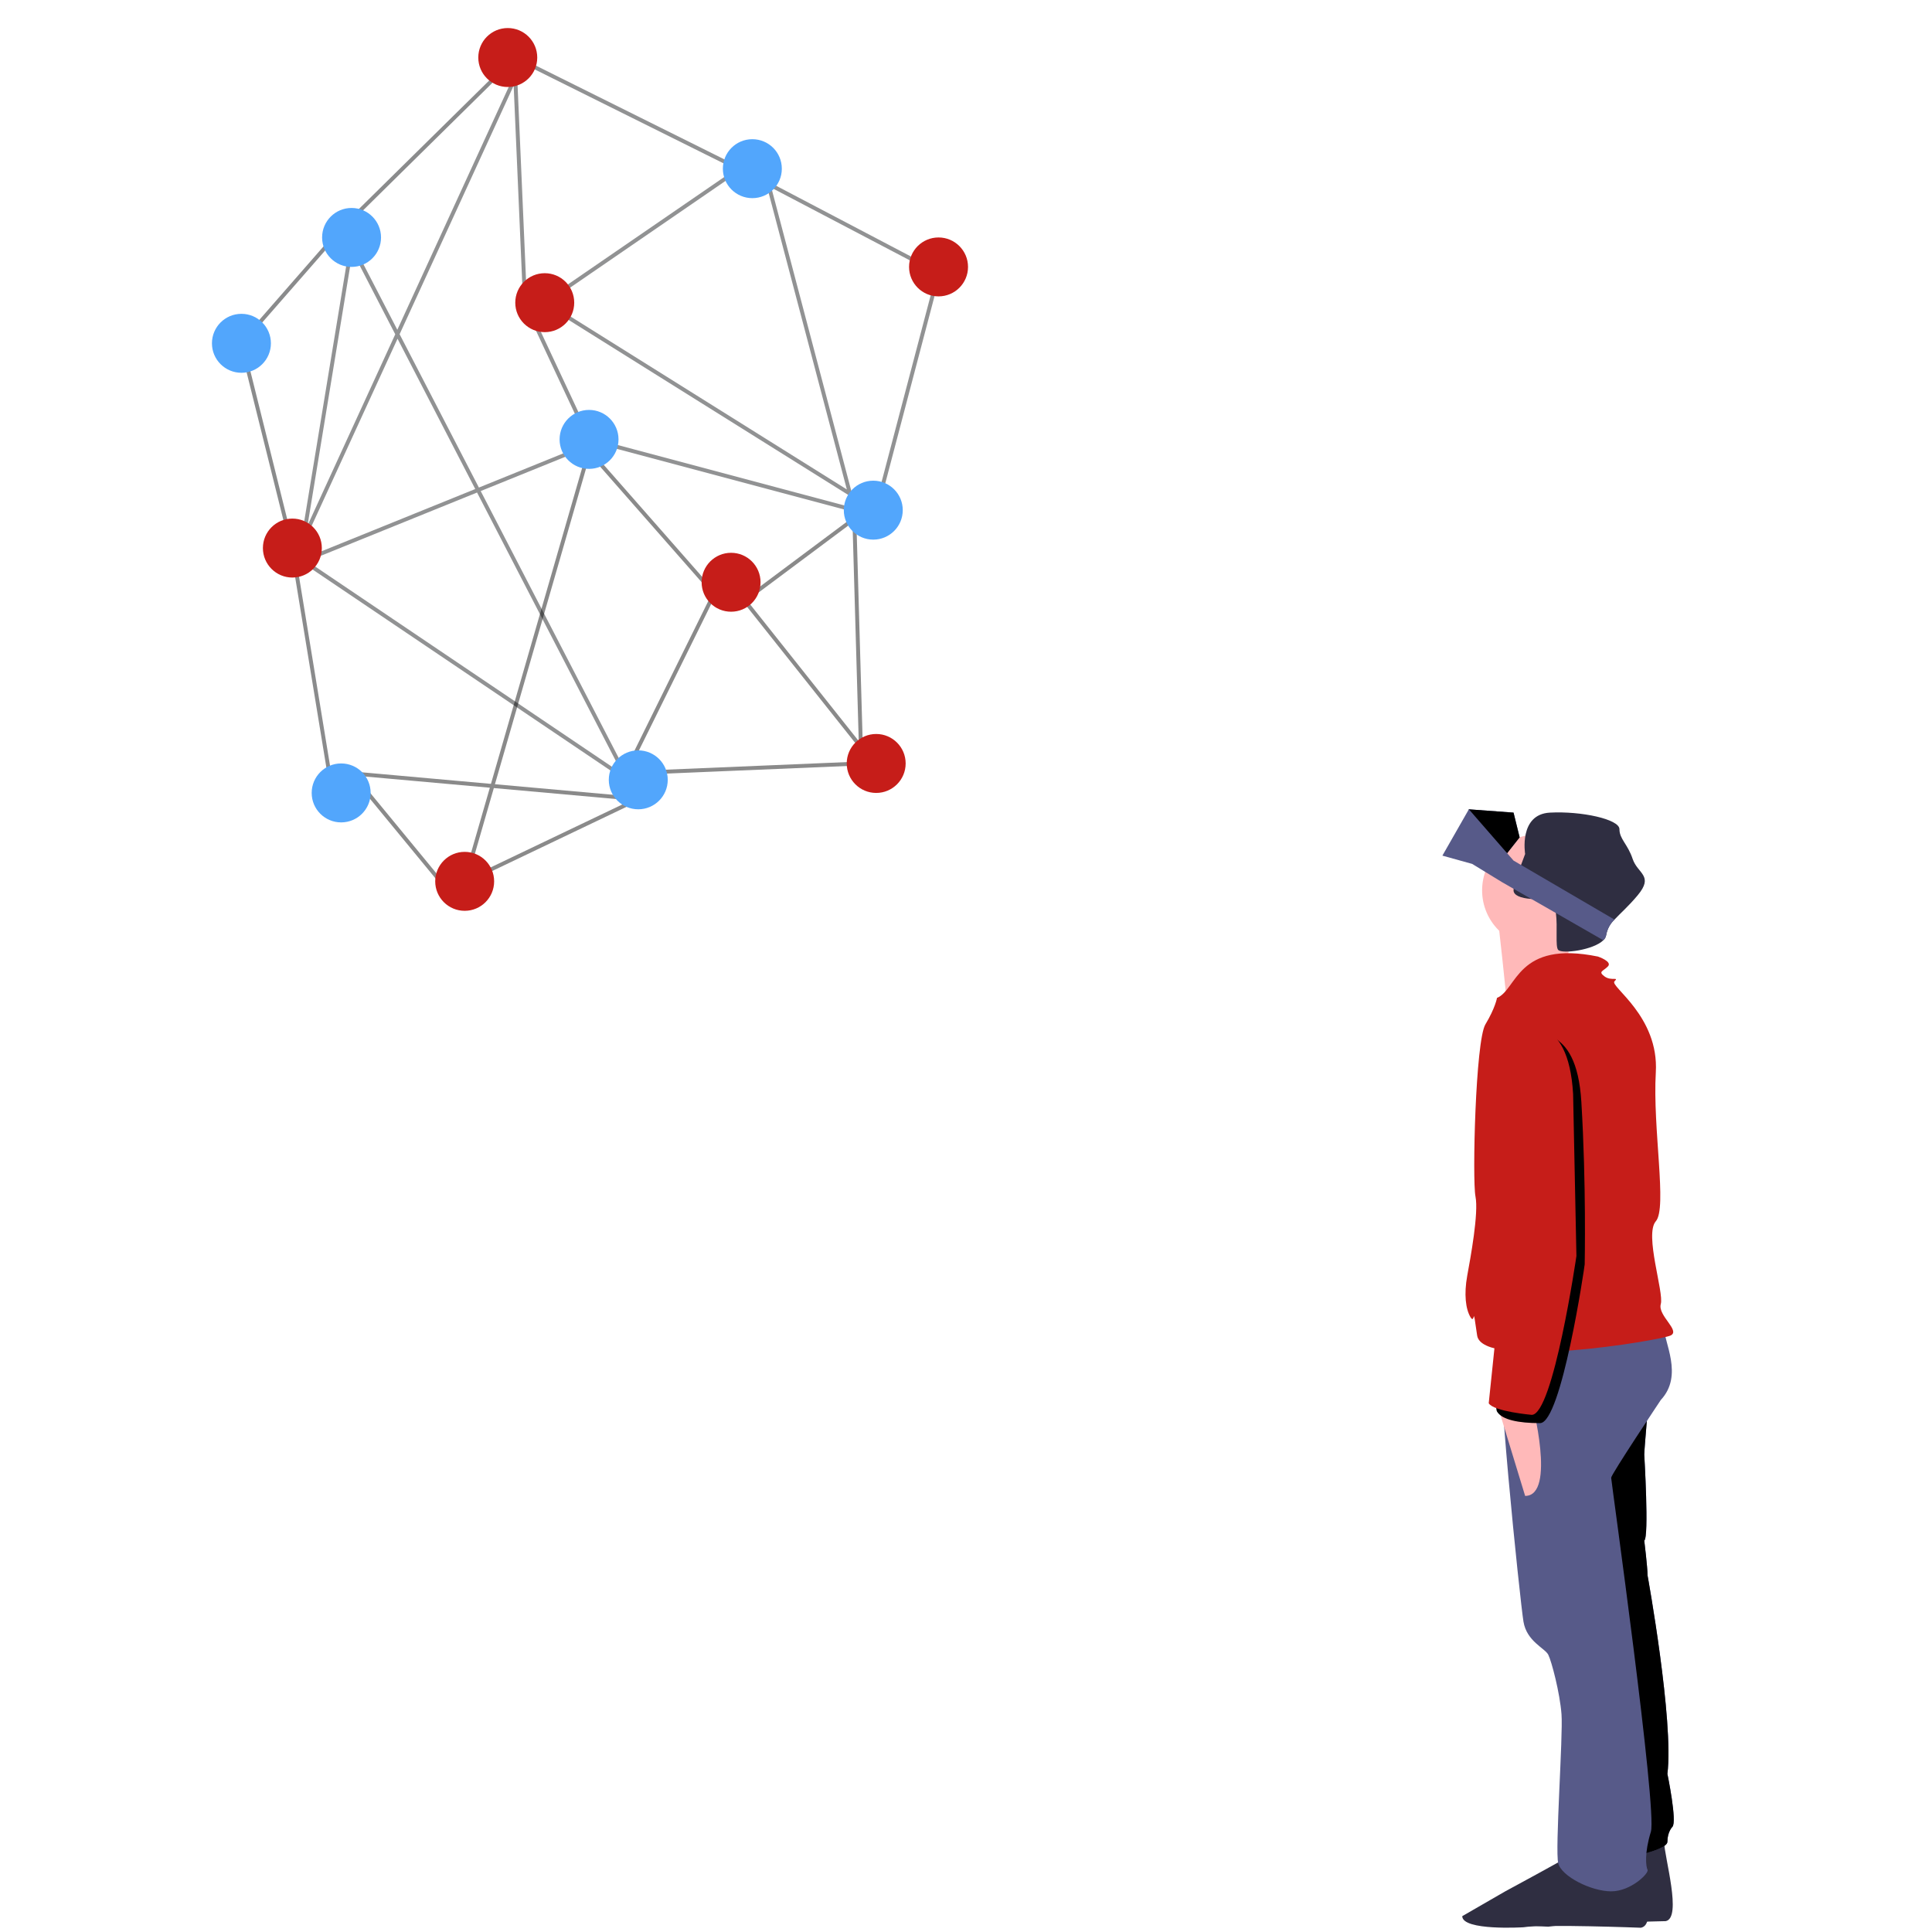 <?xml version="1.0" encoding="UTF-8" standalone="no"?>
<!DOCTYPE svg PUBLIC "-//W3C//DTD SVG 1.1//EN" "http://www.w3.org/Graphics/SVG/1.1/DTD/svg11.dtd">
<svg version="1.1" xmlns="http://www.w3.org/2000/svg" xmlns:xlink="http://www.w3.org/1999/xlink" preserveAspectRatio="xMidYMid meet" viewBox="0 0 640 640" width="300" height="300"><defs><path d="M146.08 292.17L116.46 256.18L211.43 264.69L153.93 292.17L195.13 149.42L236.59 196.61L207.19 256.18L285.33 252.9L283.01 171.79L246.65 198.93L293.84 258.33" id="bjvTCuZhb"></path><path d="M170.69 19.06L113.01 75.93L79.98 113.73L96.85 181.55L109.72 260.05" id="j4ksgzTr8"></path><path d="M551.8 636.4C551.8 636.4 519.47 637.14 512.89 638.24C512.89 638.24 492.61 637.5 492.61 632.56C492.61 632.56 506.86 624.34 506.86 624.34C506.86 624.34 527.14 613.38 527.69 612.83C528.24 612.28 551.25 610.09 551.25 610.09C551.36 615.35 557.28 635.3 551.8 636.4Z" id="a13BN0RLAm"></path><path d="M546.32 461.56C546.32 461.56 544.68 480.2 544.68 481.84C544.68 481.84 546.32 509.25 544.68 510.34C544.68 510.34 545.77 519.11 545.77 521.85C545.77 521.85 554.54 570.08 552.35 587.62C552.35 587.62 555.64 603.51 554 605.16C554 605.16 552.35 606.8 552.35 610.09C552.35 613.38 534.81 616.12 534.81 616.12C533.53 608.05 527.14 567.67 515.63 495L525.5 458.82C536.6 460.29 543.55 461.2 546.32 461.56Z" id="g11BruNTmT"></path><path d="M190.22 149.42L100.44 185.78L207.97 258.33L116.46 81.34L100.44 178.76L170.69 25.64L173.93 100.27L195.13 145.56L283.01 168.99L251.94 51.17L180.46 100.27L290.25 168.99L310.9 90.5L249.22 58.13L170.69 19.06" id="c464nTgJYh"></path><path d="M546.32 461.56C546.32 461.56 544.68 480.2 544.68 481.84C544.68 481.84 546.32 509.25 544.68 510.34C544.68 510.34 545.77 519.11 545.77 521.85C545.77 521.85 554.54 570.08 552.35 587.62C552.35 587.62 555.64 603.51 554 605.16C554 605.16 552.35 606.8 552.35 610.09C552.35 613.38 534.81 616.12 534.81 616.12C533.53 608.05 527.14 567.67 515.63 495L525.5 458.82C536.6 460.29 543.55 461.2 546.32 461.56Z" id="bDSE02QQj"></path><path d="M543.58 638.59C543.58 638.59 511.25 637.34 504.67 638.43C504.67 638.43 484.39 639.69 484.39 634.75C484.39 634.75 498.64 626.53 498.64 626.53C498.64 626.53 518.92 615.57 519.47 615.02C520.01 614.48 543.58 617.76 543.58 617.76C543.58 621.93 549.06 637.5 543.58 638.59Z" id="g3CWCxzPgU"></path><path d="M550.16 463.76C550.16 463.76 533.72 488.42 533.72 489.52C533.72 490.61 549.06 599.68 546.87 606.8C544.68 613.93 545.23 618.31 545.77 619.41C546.32 620.5 540.29 626.53 533.72 626.53C527.14 626.53 517.27 621.6 516.18 617.22C515.08 612.83 517.82 575.02 517.27 567.89C516.73 560.77 513.99 550.35 512.89 548.16C511.79 545.97 505.76 543.77 504.67 537.2C503.57 530.62 494.8 446.77 497.54 444.03C500.28 441.29 551.25 439.64 551.25 439.64C551.04 444.46 557.83 455.54 550.16 463.76Z" id="g1YrA5GwNK"></path><path d="M509.6 276.32C519.89 276.32 528.24 284.66 528.24 294.95C528.24 305.24 519.89 313.58 509.6 313.58C499.31 313.58 490.97 305.24 490.97 294.95C490.97 284.66 499.31 276.32 509.6 276.32Z" id="bdjuNUcs"></path><path d="M520.01 326.74C522.75 328.93 499.19 332.22 499.19 332.22C499.19 332.22 496.45 305.36 495.9 302.62C495.35 299.88 521.11 304.27 521.11 304.27C520.89 308.76 517.27 324.55 520.01 326.74Z" id="d2TO2Bor8R"></path><path d="M529.33 316.87C529.33 316.87 534.26 318.52 532.62 320.16C530.98 321.81 529.33 321.81 531.52 323.45C533.72 325.09 536.46 323.45 534.81 325.09C533.17 326.74 549.61 336.6 548.51 355.24C547.42 373.87 552.35 400.18 548.51 404.56C544.68 408.95 551.25 428.13 550.16 431.97C549.06 435.8 556.74 440.74 553.45 442.38C550.16 444.03 490.97 453.89 489.32 442.38C487.68 430.87 488.77 439.09 487.13 436.35C485.49 433.61 484.94 428.68 486.03 422.65C487.13 416.62 489.87 401.82 488.77 396.34C487.68 390.86 488.77 344.82 492.06 339.34C495.35 333.86 495.9 330.57 495.9 330.57C502.59 327.83 502.48 311.39 529.33 316.87Z" id="cnrbekmNy"></path><path d="M507.41 464.3C507.41 464.3 515.63 495.54 505.22 495.54C505.22 495.54 495.35 463.21 495.35 463.21C497.76 463.43 505 464.09 507.41 464.3Z" id="aqOfdDRk"></path><path d="M507.25 297.78C507.25 297.78 507.25 297.78 507.26 297.78C508.77 297.86 510.29 297.83 511.79 297.69C514.07 297.48 515.02 299.63 515.41 302.45C516.04 307.12 515.15 313.66 516.18 314.68C517.59 316.09 527.9 314.68 531.12 311.47C531.63 311.02 531.96 310.41 532.07 309.75C532.41 307.79 533.38 306 534.82 304.63C536.73 302.56 539.43 300.26 542.49 296.59C547.97 290.02 542.49 289.47 540.84 284.54C539.2 279.6 536.46 277.96 536.46 274.67C536.46 271.38 523.85 268.64 513.44 269.19C503.02 269.74 505.22 282.89 505.22 282.89C505.22 282.89 504.6 284.48 503.86 286.53C502.86 289.1 502.04 291.75 501.42 294.44C501.4 294.61 501.38 294.78 501.38 294.95C501.38 296.54 503.68 297.55 507.25 297.78Z" id="aaVSI4uEDt"></path><path d="M486.58 268.1L501.38 269.19L503.4 277.38L499.25 282.64L489.32 276.32L486.58 273.03L486.58 273.03L486.58 268.1Z" id="a8vghKdAn"></path><path d="M486.58 268.1L501.38 269.19L503.4 277.38L499.25 282.64L489.32 276.32L486.58 273.03L486.58 273.03L486.58 268.1Z" id="d3Q3OW6uJq"></path><path d="M477.81 283.44L487.68 286.18L497.54 292.21L501.42 294.44L507.25 297.78L507.26 297.78L515.41 302.45C524.84 307.86 530.08 310.87 531.12 311.47C531.63 311.02 531.96 310.41 532.07 309.75C532.41 307.79 533.38 306 534.82 304.63C532.76 303.43 522.44 297.39 503.86 286.53L501.38 285.08L486.58 268.09L477.81 283.44Z" id="d5zMcVnWzb"></path><path d="M523.85 365.1C525.5 392.51 524.95 418.27 524.95 418.81C524.95 419.36 517.27 471.43 510.15 471.43C503.02 471.43 497.54 470.33 495.9 467.59C494.26 464.85 500.28 425.39 500.28 425.39C500.28 425.39 503.02 383.74 498.64 370.58C494.26 357.43 493.71 340.44 503.57 338.8C507.63 344.06 522.21 337.7 523.85 365.1Z" id="b1WtCKQIqY"></path><path d="M521.11 362.36C521.11 362.36 522.21 415.53 522.21 416.07C522.21 416.07 514.53 468.69 507.41 468.69C507.41 468.69 494.8 467.59 493.16 464.85C493.16 464.85 497.54 422.65 497.54 422.65C497.54 422.65 500.28 381 495.9 367.84C491.51 354.69 490.97 337.7 500.83 336.06C504.89 341.32 519.47 334.96 521.11 362.36Z" id="a9xg19zNa"></path><path d="M168.2 9.29C173.59 9.29 177.97 13.66 177.97 19.06C177.97 24.45 173.59 28.82 168.2 28.82C162.81 28.82 158.44 24.45 158.44 19.06C158.44 13.66 162.81 9.29 168.2 9.29Z" id="b2tdCgN33b"></path><path d="M290.25 243.14C295.64 243.14 300.01 247.51 300.01 252.9C300.01 258.3 295.64 262.67 290.25 262.67C284.86 262.67 280.49 258.3 280.49 252.9C280.49 247.51 284.86 243.14 290.25 243.14Z" id="bc5DoQ37X"></path><path d="M289.28 159.23C294.67 159.23 299.05 163.6 299.05 168.99C299.05 174.39 294.67 178.76 289.28 178.76C283.89 178.76 279.52 174.39 279.52 168.99C279.52 163.6 283.89 159.23 289.28 159.23Z" id="k1Uwd5HGlz"></path><path d="M96.85 171.79C102.24 171.79 106.61 176.16 106.61 181.55C106.61 186.94 102.24 191.32 96.85 191.32C91.46 191.32 87.09 186.94 87.09 181.55C87.09 176.16 91.46 171.79 96.85 171.79Z" id="a2aDk4J3LY"></path><path d="M310.9 78.66C316.3 78.66 320.67 83.03 320.67 88.42C320.67 93.81 316.3 98.18 310.9 98.18C305.51 98.18 301.14 93.81 301.14 88.42C301.14 83.03 305.51 78.66 310.9 78.66Z" id="b8eCVfWqN"></path><path d="M153.93 282.19C159.32 282.19 163.69 286.57 163.69 291.96C163.69 297.35 159.32 301.72 153.93 301.72C148.54 301.72 144.17 297.35 144.17 291.96C144.17 286.57 148.54 282.19 153.93 282.19Z" id="b1C4ZKXdKZ"></path><path d="M116.46 68.89C121.85 68.89 126.22 73.26 126.22 78.66C126.22 84.05 121.85 88.42 116.46 88.42C111.07 88.42 106.7 84.05 106.7 78.66C106.7 73.26 111.07 68.89 116.46 68.89Z" id="c24fHn1GxA"></path><path d="M113.01 252.9C118.41 252.9 122.78 257.27 122.78 262.67C122.78 268.06 118.41 272.43 113.01 272.43C107.62 272.43 103.25 268.06 103.25 262.67C103.25 257.27 107.62 252.9 113.01 252.9Z" id="bdgLZ8QyJ"></path><path d="M249.22 46.11C254.62 46.11 258.99 50.48 258.99 55.88C258.99 61.27 254.62 65.64 249.22 65.64C243.83 65.64 239.46 61.27 239.46 55.88C239.46 50.48 243.83 46.11 249.22 46.11Z" id="a1d86caP9x"></path><path d="M195.13 135.79C200.52 135.79 204.89 140.17 204.89 145.56C204.89 150.95 200.52 155.32 195.13 155.32C189.74 155.32 185.37 150.95 185.37 145.56C185.37 140.17 189.74 135.79 195.13 135.79Z" id="aFOiPm9tc"></path><path d="M211.43 248.57C216.82 248.57 221.2 252.94 221.2 258.33C221.2 263.72 216.82 268.09 211.43 268.09C206.04 268.09 201.67 263.72 201.67 258.33C201.67 252.94 206.04 248.57 211.43 248.57Z" id="i1wNmRo0RZ"></path><path d="M79.98 103.96C85.37 103.96 89.74 108.33 89.74 113.73C89.74 119.12 85.37 123.49 79.98 123.49C74.58 123.49 70.21 119.12 70.21 113.73C70.21 108.33 74.58 103.96 79.98 103.96Z" id="bCaKhSqbr"></path><path d="M180.46 90.5C185.85 90.5 190.22 94.87 190.22 100.27C190.22 105.66 185.85 110.03 180.46 110.03C175.06 110.03 170.69 105.66 170.69 100.27C170.69 94.87 175.06 90.5 180.46 90.5Z" id="gMCvSc4Q8"></path><path d="M242.18 183.12C247.57 183.12 251.94 187.49 251.94 192.88C251.94 198.27 247.57 202.64 242.18 202.64C236.79 202.64 232.42 198.27 232.42 192.88C232.42 187.49 236.79 183.12 242.18 183.12Z" id="ecvtHkmEP"></path><path d="" id="bflxq7Yqe"></path></defs><g><g><g><g><use xlink:href="#bjvTCuZhb" opacity="1" fill-opacity="0" stroke="#000000" stroke-width="1.3" stroke-opacity="0.46"></use></g></g><g><g><use xlink:href="#j4ksgzTr8" opacity="1" fill-opacity="0" stroke="#000306" stroke-width="1.3" stroke-opacity="0.46"></use></g></g><g><use xlink:href="#a13BN0RLAm" opacity="1" fill="#2f2e41" fill-opacity="1"></use><g><use xlink:href="#a13BN0RLAm" opacity="1" fill-opacity="0" stroke="#000000" stroke-width="1" stroke-opacity="0"></use></g></g><g><use xlink:href="#g11BruNTmT" opacity="1" fill="#575a89" fill-opacity="1"></use><g><use xlink:href="#g11BruNTmT" opacity="1" fill-opacity="0" stroke="#000000" stroke-width="1" stroke-opacity="0"></use></g></g><g><g><use xlink:href="#c464nTgJYh" opacity="1" fill-opacity="0" stroke="#000306" stroke-width="1.3" stroke-opacity="0.43"></use></g></g><g><use xlink:href="#bDSE02QQj" opacity="1" fill="#000000" fill-opacity="1"></use><g><use xlink:href="#bDSE02QQj" opacity="1" fill-opacity="0" stroke="#000000" stroke-width="1" stroke-opacity="0"></use></g></g><g><use xlink:href="#g3CWCxzPgU" opacity="1" fill="#2f2e41" fill-opacity="1"></use><g><use xlink:href="#g3CWCxzPgU" opacity="1" fill-opacity="0" stroke="#000000" stroke-width="1" stroke-opacity="0"></use></g></g><g><use xlink:href="#g1YrA5GwNK" opacity="1" fill="#575a89" fill-opacity="1"></use><g><use xlink:href="#g1YrA5GwNK" opacity="1" fill-opacity="0" stroke="#000000" stroke-width="1" stroke-opacity="0"></use></g></g><g><use xlink:href="#bdjuNUcs" opacity="1" fill="#ffb9b9" fill-opacity="1"></use><g><use xlink:href="#bdjuNUcs" opacity="1" fill-opacity="0" stroke="#000000" stroke-width="1" stroke-opacity="0"></use></g></g><g><use xlink:href="#d2TO2Bor8R" opacity="1" fill="#ffb9b9" fill-opacity="1"></use><g><use xlink:href="#d2TO2Bor8R" opacity="1" fill-opacity="0" stroke="#000000" stroke-width="1" stroke-opacity="0"></use></g></g><g><use xlink:href="#cnrbekmNy" opacity="1" fill="#c61d19" fill-opacity="1"></use><g><use xlink:href="#cnrbekmNy" opacity="1" fill-opacity="0" stroke="#000000" stroke-width="1" stroke-opacity="0"></use></g></g><g><use xlink:href="#aqOfdDRk" opacity="1" fill="#ffb9b9" fill-opacity="1"></use><g><use xlink:href="#aqOfdDRk" opacity="1" fill-opacity="0" stroke="#000000" stroke-width="1" stroke-opacity="0"></use></g></g><g><use xlink:href="#aaVSI4uEDt" opacity="1" fill="#2f2e41" fill-opacity="1"></use><g><use xlink:href="#aaVSI4uEDt" opacity="1" fill-opacity="0" stroke="#000000" stroke-width="1" stroke-opacity="0"></use></g></g><g><use xlink:href="#a8vghKdAn" opacity="1" fill="#575a89" fill-opacity="1"></use><g><use xlink:href="#a8vghKdAn" opacity="1" fill-opacity="0" stroke="#000000" stroke-width="1" stroke-opacity="0"></use></g></g><g><use xlink:href="#d3Q3OW6uJq" opacity="1" fill="#000000" fill-opacity="1"></use><g><use xlink:href="#d3Q3OW6uJq" opacity="1" fill-opacity="0" stroke="#000000" stroke-width="1" stroke-opacity="0"></use></g></g><g><use xlink:href="#d5zMcVnWzb" opacity="1" fill="#575a89" fill-opacity="1"></use><g><use xlink:href="#d5zMcVnWzb" opacity="1" fill-opacity="0" stroke="#000000" stroke-width="1" stroke-opacity="0"></use></g></g><g><use xlink:href="#b1WtCKQIqY" opacity="1" fill="#000000" fill-opacity="1"></use><g><use xlink:href="#b1WtCKQIqY" opacity="1" fill-opacity="0" stroke="#000000" stroke-width="1" stroke-opacity="0"></use></g></g><g><use xlink:href="#a9xg19zNa" opacity="1" fill="#c61d19" fill-opacity="1"></use><g><use xlink:href="#a9xg19zNa" opacity="1" fill-opacity="0" stroke="#000000" stroke-width="1" stroke-opacity="0"></use></g></g><g><use xlink:href="#b2tdCgN33b" opacity="1" fill="#c61d19" fill-opacity="1"></use><g><use xlink:href="#b2tdCgN33b" opacity="1" fill-opacity="0" stroke="#000000" stroke-width="1" stroke-opacity="0"></use></g></g><g><use xlink:href="#bc5DoQ37X" opacity="1" fill="#c61d19" fill-opacity="1"></use><g><use xlink:href="#bc5DoQ37X" opacity="1" fill-opacity="0" stroke="#000000" stroke-width="1" stroke-opacity="0"></use></g></g><g><use xlink:href="#k1Uwd5HGlz" opacity="1" fill="#52a6fc" fill-opacity="1"></use><g><use xlink:href="#k1Uwd5HGlz" opacity="1" fill-opacity="0" stroke="#000000" stroke-width="1" stroke-opacity="0"></use></g></g><g><use xlink:href="#a2aDk4J3LY" opacity="1" fill="#c61d19" fill-opacity="1"></use><g><use xlink:href="#a2aDk4J3LY" opacity="1" fill-opacity="0" stroke="#000000" stroke-width="1" stroke-opacity="0"></use></g></g><g><use xlink:href="#b8eCVfWqN" opacity="1" fill="#c61d19" fill-opacity="1"></use><g><use xlink:href="#b8eCVfWqN" opacity="1" fill-opacity="0" stroke="#000000" stroke-width="1" stroke-opacity="0"></use></g></g><g><use xlink:href="#b1C4ZKXdKZ" opacity="1" fill="#c61d19" fill-opacity="1"></use><g><use xlink:href="#b1C4ZKXdKZ" opacity="1" fill-opacity="0" stroke="#000000" stroke-width="1" stroke-opacity="0"></use></g></g><g><use xlink:href="#c24fHn1GxA" opacity="1" fill="#52a6fc" fill-opacity="1"></use><g><use xlink:href="#c24fHn1GxA" opacity="1" fill-opacity="0" stroke="#000000" stroke-width="1" stroke-opacity="0"></use></g></g><g><use xlink:href="#bdgLZ8QyJ" opacity="1" fill="#52a6fc" fill-opacity="1"></use><g><use xlink:href="#bdgLZ8QyJ" opacity="1" fill-opacity="0" stroke="#000000" stroke-width="1" stroke-opacity="0"></use></g></g><g><use xlink:href="#a1d86caP9x" opacity="1" fill="#52a6fc" fill-opacity="1"></use><g><use xlink:href="#a1d86caP9x" opacity="1" fill-opacity="0" stroke="#000000" stroke-width="1" stroke-opacity="0"></use></g></g><g><use xlink:href="#aFOiPm9tc" opacity="1" fill="#52a6fc" fill-opacity="1"></use><g><use xlink:href="#aFOiPm9tc" opacity="1" fill-opacity="0" stroke="#000000" stroke-width="1" stroke-opacity="0"></use></g></g><g><use xlink:href="#i1wNmRo0RZ" opacity="1" fill="#52a6fc" fill-opacity="1"></use><g><use xlink:href="#i1wNmRo0RZ" opacity="1" fill-opacity="0" stroke="#000000" stroke-width="1" stroke-opacity="0"></use></g></g><g><use xlink:href="#bCaKhSqbr" opacity="1" fill="#52a6fc" fill-opacity="1"></use><g><use xlink:href="#bCaKhSqbr" opacity="1" fill-opacity="0" stroke="#000000" stroke-width="1" stroke-opacity="0"></use></g></g><g><use xlink:href="#gMCvSc4Q8" opacity="1" fill="#c61d19" fill-opacity="1"></use><g><use xlink:href="#gMCvSc4Q8" opacity="1" fill-opacity="0" stroke="#000000" stroke-width="1" stroke-opacity="0"></use></g></g><g><use xlink:href="#ecvtHkmEP" opacity="1" fill="#c61d19" fill-opacity="1"></use><g><use xlink:href="#ecvtHkmEP" opacity="1" fill-opacity="0" stroke="#000000" stroke-width="1" stroke-opacity="0"></use></g></g><g><g><use xlink:href="#bflxq7Yqe" opacity="1" fill-opacity="0" stroke="#0081f9" stroke-width="1.3" stroke-opacity="1"></use></g></g></g></g></svg>